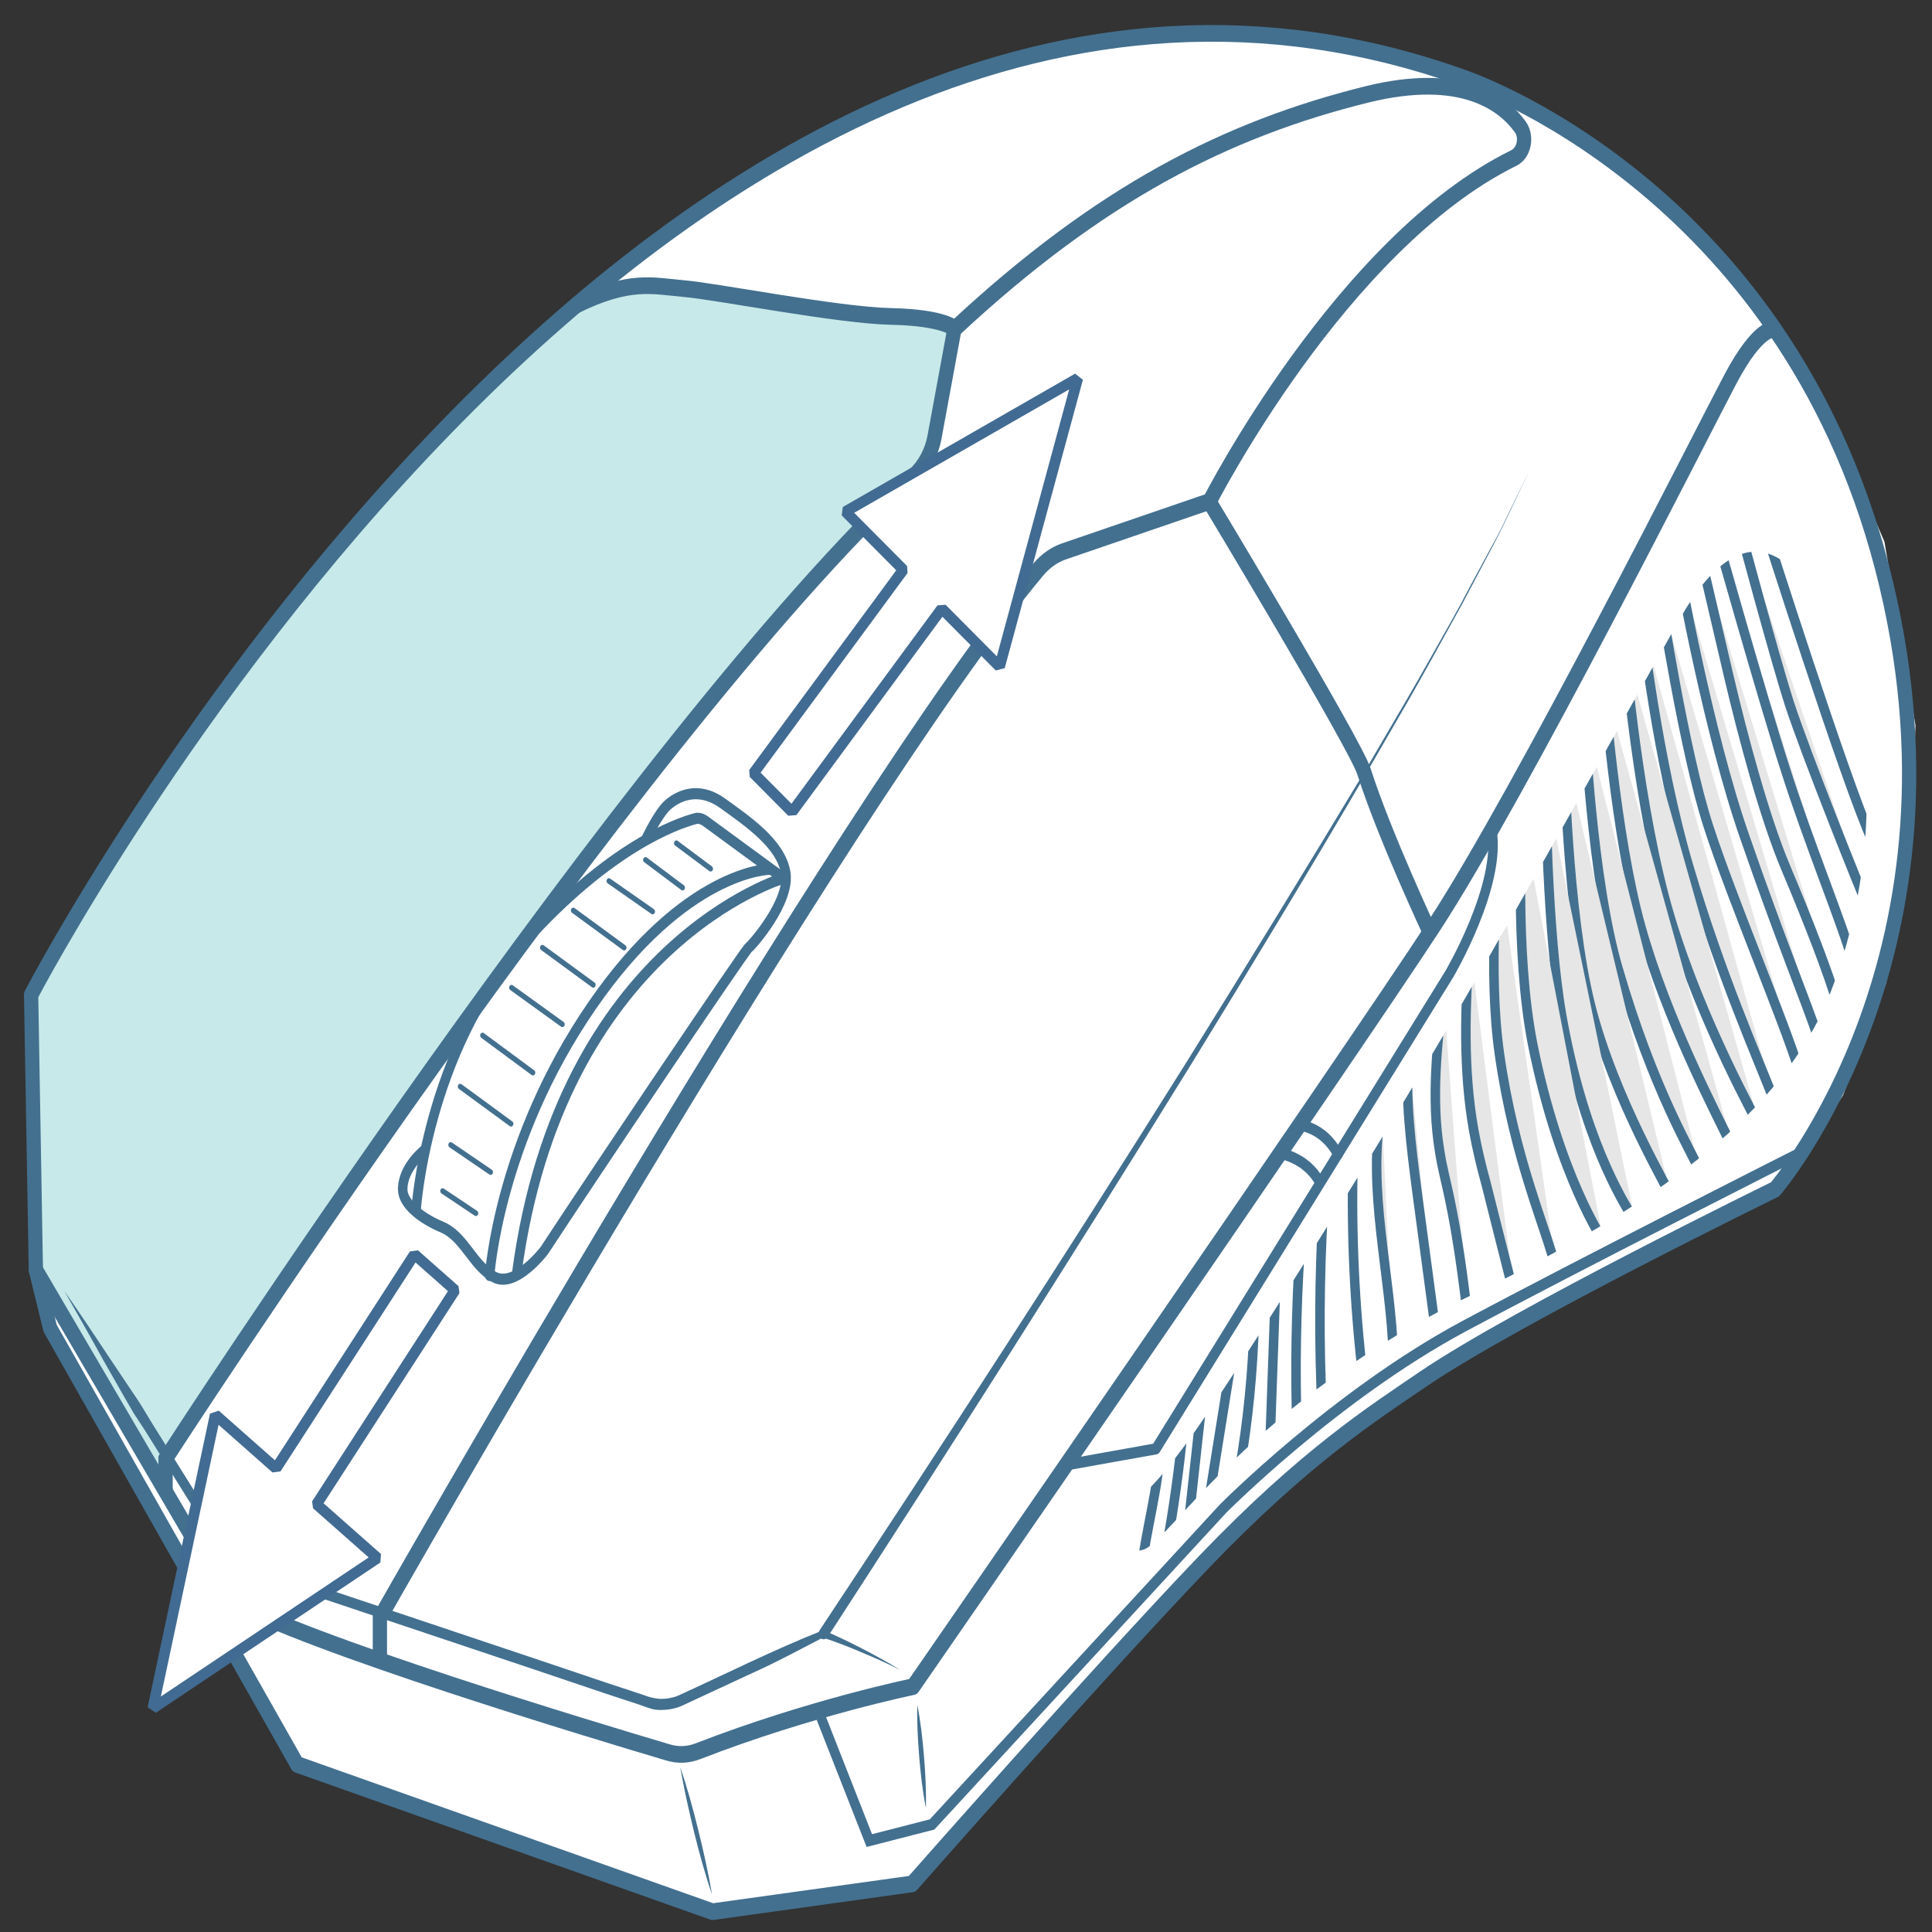 <?xml version="1.0" encoding="UTF-8" standalone="no"?>
<svg
   xmlns:bx="https://boxy-svg.com"
   xmlns:dc="http://purl.org/dc/elements/1.1/"
   xmlns:cc="http://creativecommons.org/ns#"
   xmlns:rdf="http://www.w3.org/1999/02/22-rdf-syntax-ns#"
   xmlns:svg="http://www.w3.org/2000/svg"
   xmlns="http://www.w3.org/2000/svg"
   xmlns:sodipodi="http://sodipodi.sourceforge.net/DTD/sodipodi-0.dtd"
   xmlns:inkscape="http://www.inkscape.org/namespaces/inkscape"
   id="mouse"
   viewBox="0.917 0.331 2000 2000"
   width="2000"
   height="2000"
   version="1.1"
   sodipodi:docname="mouse2.svg"
   inkscape:version="1.0.1 (3bc2e813f5, 2020-09-07)">
  <rect x="0.917" y="0.331" width="2000" height="2000" fill="#333333" stroke="none"/>
  <defs
     id="defs296" />
  <sodipodi:namedview
     pagecolor="#ffffff"
     bordercolor="#666666"
     borderopacity="1"
     objecttolerance="10"
     gridtolerance="10"
     guidetolerance="10"
     inkscape:pageopacity="0"
     inkscape:pageshadow="2"
     inkscape:window-width="1680"
     inkscape:window-height="987"
     id="namedview294"
     showgrid="false"
     inkscape:zoom="0.3675"
     inkscape:cx="779.59184"
     inkscape:cy="1326.5306"
     inkscape:window-x="-8"
     inkscape:window-y="-8"
     inkscape:window-maximized="1"
     inkscape:current-layer="mouse" />
  <polygon
     style="fill:#ffffff"
     points="979.666,414.532 1106.875,384.189 1209.716,377.437 1336.374,393.357 1409.585,417.127 1476.487,452.71 1541.071,500.431 1593.42,556.291 1627.7,603.9 1668.307,684.194 1690.246,795.184 1685.87,883.063 1669.446,951.085 1639.021,1018.645 1594.49,1077.762 1391.745,1167.637 1293.837,1222.122 1236.579,1262.911 1104.818,1380.372 985.532,1496.323 844.926,1513.217 551.153,1425.339 374.566,1163.246 365.254,1124.956 361.399,958.497 446.68,838.481 549.264,720.013 664.397,607.513 762.901,533.207 837.19,479.736 "
     id="polygon155"
     transform="matrix(1.466,0,0,1.714,-494.053,-611.691)" />
  <polygon
     id="mouse-1"
     style="fill:#ffffff"
     points="1005.542,773.958 1078.992,695.296 1190.432,660.797 1294.852,814.227 1348.032,924.339 982.406,1370.02 817.005,1420.91 605.79,1360.91 610.236,1317 792.977,1058.66 "
     class="visited"
     transform="matrix(1.466,0,0,1.714,-494.053,-611.691)" />
  <polygon
     id="mouse-2"
     style="fill:#009e9e;fill-opacity:0.22"
     points="621.698,1030.215 837.618,782.876 949.843,672.314 998.034,635.495 1015.703,557.266 789.408,529.271 740.344,546.192 622.891,645.612 508.993,762.294 413.651,882.575 361.77,959.442 365.604,1133.119 459.432,1258.302 458.32,1234.725 "
     class="visited"
     transform="matrix(1.466,0,0,1.714,-494.053,-611.691)" />
  <polygon
     id="mouse-3"
     style="fill:#ffffff"
     points="693.549,943.689 751.401,889.029 789.846,869.447 831.479,851.575 892.346,888.88 887.499,911.834 715.323,1122.092 694.379,1130.985 677.718,1123.949 662.842,1106.245 630.999,1090.223 646.047,1021.603 "
     class="visited"
     transform="matrix(1.466,0,0,1.714,-494.053,-611.691)" />
  <polygon
     id="mouse-4"
     style="fill:#ffffff"
     points="1393.892,882.938 1377.961,925.571 1285.369,1053.932 1260.276,1036.151 1395.09,858.858 "
     transform="matrix(1.466,0,0,1.714,-494.053,-611.691)" />
  <polygon
     id="mouse-5"
     style="fill:#ffffff"
     points="1274.192,1074.556 1158.893,1231.773 1093.133,1241.791 1243.645,1054.638 1262.324,1062.141 "
     transform="matrix(1.466,0,0,1.714,-494.053,-611.691)" />
  <g
     id="Layer_2"
     transform="matrix(4.919,0,0,5.752,-491.733,-611.961)">
    <path
       class="st0"
       d="m 107.7,335 -1,-49.5 c 0,0 132,-217 301.5,-165 0,0 67,19 88,88 21,69 -22.5,112 -22.5,112 0,0 -54.1,22.6 -73.8,34 -10.8,6.3 -25,14 -46.3,33 -22.4,20 -61.5,58 -61.5,58 l -42,5 -87.4,-26.5 -52,-78.5 z"
       style="fill:none;stroke:#43708f;stroke-width:3px;stroke-linecap:round;stroke-linejoin:round;stroke-miterlimit:10"
       id="path162" />
    <path
       class="st0"
       d="m 473.6,165.7 c 0,0 -3.3,-0.7 -9.3,9 -6,9.7 -44,74.3 -62.3,98.3 -18.3,24 -109.7,137 -109.7,137 0,0 -21.7,3.8 -45.2,11.6 -2.1,0.7 -4.3,0.8 -6.5,0.2 -15,-3.8 -76.3,-19.6 -92.3,-27.5 L 107.7,335"
       style="fill:none;stroke:#43708f;stroke-width:3px;stroke-linecap:round;stroke-linejoin:round;stroke-miterlimit:10"
       id="path164" />
    <path
       class="st1"
       d="m 272.4,414.4 10.7,23.3 13.2,-2.9 61.2,-56.8 c 0,0 23.6,-20.4 50.6,-32.8 24,-11 71,-31.3 71,-31.3"
       style="fill:none;stroke:#43708f;stroke-width:2px;stroke-miterlimit:10"
       id="path166" />
    <path
       class="st2"
       d="m 324.5,370.1 18.9,-2.9 61.8,-85.5 c 0,0 11,-16 8.9,-25.9"
       style="fill:none;stroke:#43708f;stroke-width:2px;stroke-linecap:round;stroke-linejoin:round;stroke-miterlimit:10"
       id="path168" />
    <path
       class="st2"
       d="m 369.3,314 c 0,0 5.6,0.6 8.5,5.1"
       style="fill:none;stroke:#43708f;stroke-width:2px;stroke-linecap:round;stroke-linejoin:round;stroke-miterlimit:10"
       id="path170" />
    <path
       class="st2"
       d="m 373.4,308.9 c 0,0 5.3,0.3 8.3,5.3"
       style="fill:none;stroke:#43708f;stroke-width:2px;stroke-linecap:round;stroke-linejoin:round;stroke-miterlimit:10"
       id="path172" />
    <path
       class="st3"
       d="m 354.7,196.8 c 0,0 30.7,43.6 32.5,48.5 4.3,11.5 13.9,29 13.9,29"
       style="fill:none;stroke:#43708f;stroke-width:3px;stroke-miterlimit:10"
       id="path174" />
    <path
       class="st3"
       d="m 180.1,405.3 v -7.7 c 0,0 97.1,-146.3 138.6,-188.7 1.5,-1.5 3.3,-2.6 5.3,-3.2 l 30.7,-9 c 0,0 27.7,-46.5 64,-61.8 2.2,-0.9 2.9,-3.8 1.4,-5.6 -3.7,-4.4 -12.4,-10 -32.1,-5.9 -29.8,6.3 -56.4,17.9 -86.9,42.2 0,0 -2.2,-2 -13.4,-2.2 -11.2,-0.2 -36.7,-4.5 -43.5,-5 -6.8,-0.5 -11.6,-1.8 -23.1,3.1"
       style="fill:none;stroke:#43708f;stroke-width:3px;stroke-miterlimit:10"
       id="path176" />
    <path
       class="st3"
       d="M 135,374.9 V 369 c 0,0 97.6,-129.2 157.5,-176.9 2.2,-1.8 3.7,-4.2 4.3,-6.9 l 4.2,-19.5"
       style="fill:none;stroke:#43708f;stroke-width:3px;stroke-miterlimit:10"
       id="path178" />
    <g
       id="g182">
      <path
         class="st4"
         d="m 113.7,338.8 c 3.2,3.9 6.3,7.9 9.4,11.9 l 4.7,6 c 0.8,1 1.6,2 2.3,3 l 2.2,3.1 17.9,24.5 -0.5,-0.4 62.5,17.9 15.6,4.5 7.8,2.2 c 0.6,0.2 1.3,0.4 1.9,0.5 0.6,0.1 1.2,0.2 1.8,0.2 1.2,0 2.5,-0.2 3.6,-0.6 10,-3.9 20,-8.2 30.3,-11.7 l 0.2,-0.1 0.2,0.1 c 2.7,1 5.4,2.1 8.1,3.3 2.7,1.2 5.3,2.4 7.9,3.8 -2.7,-1.2 -5.4,-2.2 -8.2,-3.2 -2.7,-1 -5.5,-1.9 -8.3,-2.7 h 0.4 c -5,2.2 -9.9,4.5 -14.9,6.4 l -15.1,6 c -1.4,0.5 -2.9,0.7 -4.4,0.7 -0.7,0 -1.5,-0.1 -2.2,-0.3 -0.8,-0.2 -1.3,-0.4 -2,-0.6 l -7.8,-2.2 -15.6,-4.5 -62.5,-17.9 -0.3,-0.1 -0.2,-0.3 -17.9,-24.5 -2.3,-3 c -0.7,-1 -1.4,-2.1 -2.1,-3.1 l -4.2,-6.3 c -2.7,-4.2 -5.5,-8.4 -8.3,-12.6 z"
         style="fill:#43708f"
         id="path180" />
    </g>
    <path
       class="st2"
       d="m 187.7,324.4 c 0,0 2,-28.6 23,-48.6 17.8,-16.9 31.8,-21.1 35.7,-22 0.7,-0.2 1.4,0 2,0.3 l 16.6,10.4 c 0,0 -46.9,11.9 -56.1,71.1"
       style="fill:none;stroke:#43708f;stroke-width:2px;stroke-linecap:round;stroke-linejoin:round;stroke-miterlimit:10"
       id="path184" />
    <path
       class="st2"
       d="m 262.1,262.9 c 0,0 -17.7,0.1 -37.4,24.6 C 205,312 203.2,336 203.2,336"
       style="fill:none;stroke:#43708f;stroke-width:2px;stroke-linecap:round;stroke-linejoin:round;stroke-miterlimit:10"
       id="path186" />
    <path
       class="st2"
       d="m 236.2,257.3 c 0,0 2.5,-4.5 4.5,-6 2,-1.5 6.3,-3.5 11.5,-0.3 5.2,3.2 12.3,7.3 13.3,12.5 1,5.2 -7,13 -7.8,13.5 -0.8,0.5 -31.5,39.5 -43,54.5 0,0 -6,6.8 -10.5,4.8 -4.5,-2 -6.3,-7.3 -11,-9 -4.7,-1.7 -8.3,-4.3 -8.3,-6.8 0,-2.5 1.8,-5 4.5,-7"
       style="fill:none;stroke:#43708f;stroke-width:2px;stroke-linecap:round;stroke-linejoin:round;stroke-miterlimit:10"
       id="path188" />
    <g
       id="g192">
      <path
         class="st4"
         d="m 189.4,332.5 c -1.3,2.1 -2.8,4.2 -4.1,6.3 l -4.5,6 -9.1,11.9 -9.1,11.9 -4.5,6 c -1.6,1.9 -3.3,3.8 -4.9,5.7 1.3,-2.1 2.8,-4.2 4.1,-6.3 l 4.5,-6 9.1,-11.9 9.1,-11.9 4.5,-6 c 1.6,-1.9 3.2,-3.8 4.9,-5.7 z"
         style="fill:#43708f"
         id="path190" />
    </g>
    <line
       class="st5"
       x1="197"
       y1="302"
       x2="207.7"
       y2="308.7"
       style="fill:none;stroke:#43708f;stroke-linecap:round;stroke-linejoin:round;stroke-miterlimit:10"
       id="line194" />
    <line
       class="st5"
       x1="201.7"
       y1="292.8"
       x2="212.3"
       y2="299.5"
       style="fill:none;stroke:#43708f;stroke-linecap:round;stroke-linejoin:round;stroke-miterlimit:10"
       id="line196" />
    <line
       class="st5"
       x1="207.8"
       y1="284.2"
       x2="218.5"
       y2="290.8"
       style="fill:none;stroke:#43708f;stroke-linecap:round;stroke-linejoin:round;stroke-miterlimit:10"
       id="line198" />
    <line
       class="st5"
       x1="214.3"
       y1="277"
       x2="225"
       y2="283.7"
       style="fill:none;stroke:#43708f;stroke-linecap:round;stroke-linejoin:round;stroke-miterlimit:10"
       id="line200" />
    <line
       class="st5"
       x1="220.8"
       y1="270.3"
       x2="231.5"
       y2="277"
       style="fill:none;stroke:#43708f;stroke-linecap:round;stroke-linejoin:round;stroke-miterlimit:10"
       id="line202" />
    <line
       class="st5"
       x1="228.3"
       y1="265"
       x2="237.5"
       y2="270.5"
       style="fill:none;stroke:#43708f;stroke-linecap:round;stroke-linejoin:round;stroke-miterlimit:10"
       id="line204" />
    <line
       class="st5"
       x1="236"
       y1="261.2"
       x2="243.8"
       y2="266.2"
       style="fill:none;stroke:#43708f;stroke-linecap:round;stroke-linejoin:round;stroke-miterlimit:10"
       id="line206" />
    <line
       class="st5"
       x1="242.5"
       y1="258.2"
       x2="249.7"
       y2="262.8"
       style="fill:none;stroke:#43708f;stroke-linecap:round;stroke-linejoin:round;stroke-miterlimit:10"
       id="line208" />
    <g
       id="g212">
      <path
         class="st4"
         d="m 272.6,399.9 c 26.2,-33.8 52.1,-68 77.4,-102.5 12.6,-17.3 25.1,-34.7 37.4,-52.2 l 9.1,-13.3 c 3,-4.4 5.9,-8.9 8.9,-13.4 l 2.2,-3.4 2.1,-3.4 4.3,-6.8 c 1.5,-2.2 2.8,-4.6 4.1,-6.9 l 4,-7 -3.9,7 c -1.3,2.3 -2.6,4.7 -4,6.9 l -4.2,6.8 -2.1,3.4 -2.2,3.4 c -2.9,4.5 -5.8,9 -8.8,13.5 l -9,13.3 c -12.1,17.7 -24.5,35.2 -37,52.6 -25.1,34.7 -50.7,69.1 -76.6,103.2 -0.3,0.4 -1,0.5 -1.4,0.2 -0.5,-0.3 -0.6,-1 -0.3,-1.4 z"
         style="fill:#43708f"
         id="path210" />
    </g>
    <g
       id="g216">
      <path
         class="st4"
         d="m 243.3,424.5 c 1.5,3.7 2.7,7.5 3.8,11.3 1.1,3.8 2.1,7.6 2.9,11.6 -1.5,-3.7 -2.7,-7.5 -3.8,-11.3 -1.1,-3.9 -2.1,-7.7 -2.9,-11.6 z"
         style="fill:#43708f"
         id="path214" />
    </g>
    <g
       id="g280"
       style="image-rendering:auto;fill:#e6e6e6">
      <defs
         id="defs219">
        <path
           id="SVGID_1_"
           d="m 337.4,375 c -0.5,-0.5 -0.8,6.3 -0.8,6.3 0,0 -1,5.5 4.3,4 5.3,-1.5 23.3,-27 69,-45.8 45.7,-18.8 63.9,-34.8 72.8,-49.3 4.9,-8 18.5,-39.8 3.3,-69.5 -15.2,-29.7 -29.7,-6.8 -32.7,-2.3 -3,4.5 -22.7,34.8 -41.5,62.8 -19.3,28.8 -52.2,73.6 -61.8,84.8 -8.8,10.2 -10.8,10.8 -12.6,9 z" />
      </defs>
      <clipPath
         id="SVGID_2_">
        <path
           d="m 337.4,375 c -0.5,-0.5 -0.8,6.3 -0.8,6.3 0,0 -1,5.5 4.3,4 5.3,-1.5 23.3,-27 69,-45.8 45.7,-18.8 63.9,-34.8 72.8,-49.3 4.9,-8 18.5,-39.8 3.3,-69.5 -15.2,-29.7 -29.7,-6.8 -32.7,-2.3 -3,4.5 -22.7,34.8 -41.5,62.8 -19.3,28.8 -52.2,73.6 -61.8,84.8 -8.8,10.2 -10.8,10.8 -12.6,9 z"
           style="overflow:visible"
           id="path221" />
      </clipPath>
      <g
         class="st6"
         clip-path="url(#SVGID_2_)"
         id="g278"
         style="fill:#e6e6e6">
        <path
           class="st2"
           d="m 471.5,201.3 c 0,0 17.2,46.3 22.7,56.5"
           style="fill:#e6e6e6;stroke:#43708f;stroke-width:2px;stroke-linecap:round;stroke-linejoin:round;stroke-miterlimit:10"
           id="path224" />
        <path
           class="st2"
           d="m 466,200.5 c 0,0 7.5,24 10.7,32.5 3.2,8.5 15.2,34.2 16.7,37"
           style="fill:#e6e6e6;stroke:#43708f;stroke-width:2px;stroke-linecap:round;stroke-linejoin:round;stroke-miterlimit:10"
           id="path226" />
        <path
           class="st2"
           d="m 460.8,201 c 0,0 10.1,30.7 15,43.7 4.8,13 12.1,28.1 14.2,34.6"
           style="fill:#e6e6e6;stroke:#43708f;stroke-width:2px;stroke-linecap:round;stroke-linejoin:round;stroke-miterlimit:10"
           id="path228" />
        <path
           class="st2"
           d="m 457.4,204.1 c 0,0 3.4,12.5 6.5,23.8 3.1,11.3 7.6,25.7 12.1,34.8 4.5,9.1 9.1,19.2 10.8,24.4"
           style="fill:#e6e6e6;stroke:#43708f;stroke-width:2px;stroke-linecap:round;stroke-linejoin:round;stroke-miterlimit:10"
           id="path230" />
        <path
           class="st2"
           d="m 453.5,208.8 c 0,0 6.1,29.4 13.8,48.2 7.6,18.8 13.2,30.2 15.5,36.3"
           style="fill:#e6e6e6;stroke:#43708f;stroke-width:2px;stroke-linecap:round;stroke-linejoin:round;stroke-miterlimit:10"
           id="path232" />
        <path
           class="st2"
           d="m 449.6,214 c 0,0 5,27.9 10.1,41.2 5,13.2 16,35.2 19.2,44.3"
           style="fill:#e6e6e6;stroke:#43708f;stroke-width:2px;stroke-linecap:round;stroke-linejoin:round;stroke-miterlimit:10"
           id="path234" />
        <path
           class="st2"
           d="m 445.7,218.7 c 0,0 3.2,24.6 9.9,43.9 6.7,19.4 14.3,33.9 18.1,42.3"
           style="fill:#e6e6e6;stroke:#43708f;stroke-width:2px;stroke-linecap:round;stroke-linejoin:round;stroke-miterlimit:10"
           id="path236" />
        <path
           class="st2"
           d="m 442.1,223.5 c 0,0 2.8,28.9 9.5,48 6.7,19.2 18.8,37.4 19,38"
           style="fill:#e6e6e6;stroke:#43708f;stroke-width:2px;stroke-linecap:round;stroke-linejoin:round;stroke-miterlimit:10"
           id="path238" />
        <path
           class="st2"
           d="m 437.7,229.5 c 0,0 2.4,27.6 7.8,43.9 5.4,16.4 15.3,32.6 19.4,39.8"
           style="fill:#e6e6e6;stroke:#43708f;stroke-width:2px;stroke-linecap:round;stroke-linejoin:round;stroke-miterlimit:10"
           id="path240" />
        <path
           class="st2"
           d="m 433.6,235.8 c 0,0 1.5,28.9 7.1,45.1 7.4,21.8 15.6,33.1 17.3,36.5"
           style="fill:#e6e6e6;stroke:#43708f;stroke-width:2px;stroke-linecap:round;stroke-linejoin:round;stroke-miterlimit:10"
           id="path242" />
        <path
           class="st2"
           d="m 429.3,241.7 c 0,0 0.6,28.9 5.6,45.8 5,16.9 16.9,33.7 16.9,34.3"
           style="fill:#e6e6e6;stroke:#43708f;stroke-width:2px;stroke-linecap:round;stroke-linejoin:round;stroke-miterlimit:10"
           id="path244" />
        <path
           class="st2"
           d="m 425.4,247.9 c 0,0 0.3,26.3 3.4,41.3 4.5,21.8 12.5,33.1 15.5,37.1"
           style="fill:#e6e6e6;stroke:#43708f;stroke-width:2px;stroke-linecap:round;stroke-linejoin:round;stroke-miterlimit:10"
           id="path246" />
        <path
           class="st2"
           d="m 420.5,254 c 0,0 -1.7,23.5 2.2,40.4 5.6,23.8 14.9,35.4 14.9,35.4"
           style="fill:#e6e6e6;stroke:#43708f;stroke-width:2px;stroke-linecap:round;stroke-linejoin:round;stroke-miterlimit:10"
           id="path248" />
        <path
           class="st2"
           d="m 415.5,262 c 0,0 -2.3,19.1 0.2,34.1 3.2,19.2 9.9,31.5 11.9,38.7"
           style="fill:#e6e6e6;stroke:#43708f;stroke-width:2px;stroke-linecap:round;stroke-linejoin:round;stroke-miterlimit:10"
           id="path250" />
        <path
           class="st2"
           d="m 409.4,276.4 c -0.9,11.2 -1.4,22.5 0.9,33.5 0.7,3.3 1.6,6.5 2.6,9.6 2,6.9 4.1,13.8 6.1,20.7"
           style="fill:#e6e6e6;stroke:#43708f;stroke-width:2px;stroke-linecap:round;stroke-linejoin:round;stroke-miterlimit:10"
           id="path252" />
        <path
           class="st2"
           d="m 403.9,285 c -1.3,9.4 -2.6,19.1 -0.8,28.5 0.5,2.9 1.4,5.7 2.1,8.6 1.7,6.9 2.8,14 3.8,21.1"
           style="fill:#e6e6e6;stroke:#43708f;stroke-width:2px;stroke-linecap:round;stroke-linejoin:round;stroke-miterlimit:10"
           id="path254" />
        <path
           class="st2"
           d="m 396.6,295.5 c -0.8,8.6 0.5,17.2 1.8,25.7 1.3,8.3 2.6,16.6 3.9,24.9"
           style="fill:#e6e6e6;stroke:#43708f;stroke-width:2px;stroke-linecap:round;stroke-linejoin:round;stroke-miterlimit:10"
           id="path256" />
        <path
           class="st2"
           d="m 390.9,305.8 c -3.2,14.8 2,29.9 2.5,45"
           style="fill:#e6e6e6;stroke:#43708f;stroke-width:2px;stroke-linecap:round;stroke-linejoin:round;stroke-miterlimit:10"
           id="path258" />
        <path
           class="st2"
           d="m 384.9,315.3 c -0.4,13.1 0.3,26.2 2.1,39.1"
           style="fill:#e6e6e6;stroke:#43708f;stroke-width:2px;stroke-linecap:round;stroke-linejoin:round;stroke-miterlimit:10"
           id="path260" />
        <path
           class="st2"
           d="m 378.6,324.4 c -0.8,12 -0.9,24 -0.2,35.9"
           style="fill:#e6e6e6;stroke:#43708f;stroke-width:2px;stroke-linecap:round;stroke-linejoin:round;stroke-miterlimit:10"
           id="path262" />
        <path
           class="st2"
           d="m 373.7,331.7 c -0.8,10.7 -1,21.3 -0.6,32"
           style="fill:#e6e6e6;stroke:#43708f;stroke-width:2px;stroke-linecap:round;stroke-linejoin:round;stroke-miterlimit:10"
           id="path264" />
        <path
           class="st2"
           d="m 368.6,338 c -0.4,9.6 -0.8,19.1 -1.2,28.7"
           style="fill:#e6e6e6;stroke:#43708f;stroke-width:2px;stroke-linecap:round;stroke-linejoin:round;stroke-miterlimit:10"
           id="path266" />
        <path
           class="st2"
           d="m 364.1,344.4 c -0.3,8.9 -1.3,17.8 -3.1,26.6"
           style="fill:#e6e6e6;stroke:#43708f;stroke-width:2px;stroke-linecap:round;stroke-linejoin:round;stroke-miterlimit:10"
           id="path268" />
        <path
           class="st2"
           d="m 359.4,350.7 c -1.7,9.2 -3.5,18.5 -5.2,27.7"
           style="fill:#e6e6e6;stroke:#43708f;stroke-width:2px;stroke-linecap:round;stroke-linejoin:round;stroke-miterlimit:10"
           id="path270" />
        <path
           class="st2"
           d="m 353.2,358 c -1.1,8.2 -2.1,16.4 -3.2,24.6"
           style="fill:#e6e6e6;stroke:#43708f;stroke-width:2px;stroke-linecap:round;stroke-linejoin:round;stroke-miterlimit:10"
           id="path272" />
        <path
           class="st2"
           d="m 349.2,362.8 c -0.8,7.7 -2.1,15.4 -3.7,22.9"
           style="fill:#e6e6e6;stroke:#43708f;stroke-width:2px;stroke-linecap:round;stroke-linejoin:round;stroke-miterlimit:10"
           id="path274" />
        <path
           class="st2"
           d="m 344.4,366.4 c -0.4,7.8 -3.1,15.3 -4.1,23"
           style="fill:#e6e6e6;stroke:#43708f;stroke-width:2px;stroke-linecap:round;stroke-linejoin:round;stroke-miterlimit:10"
           id="path276" />
      </g>
    </g>
    <g
       id="g284">
      <path
         class="st4"
         d="m 293.2,413.3 c 0.7,3 1.1,6.1 1.4,9.2 0.3,3.1 0.5,6.2 0.4,9.3 -0.7,-3 -1.1,-6.1 -1.4,-9.2 -0.3,-3.1 -0.5,-6.2 -0.4,-9.3 z"
         style="fill:#43708f"
         id="path282" />
    </g>
    <line
       class="st5"
       x1="195"
       y1="312.5"
       x2="203.4"
       y2="317.4"
       style="fill:none;stroke:#43708f;stroke-linecap:round;stroke-linejoin:round;stroke-miterlimit:10"
       id="line286" />
    <line
       class="st5"
       x1="193.3"
       y1="320.8"
       x2="200.3"
       y2="324.8"
       style="fill:none;stroke:#43708f;stroke-linecap:round;stroke-linejoin:round;stroke-miterlimit:10"
       id="line288" />
  </g>
  <path
     id="wheel-down"
     d="m 471.894,1335.912 -143.242,221.636 62.96,55.636 -232.446,155.587 64.552,-303.949 62.96,55.636 143.242,-221.636 z"
     style="fill:#ffffff;stroke:#416b92;stroke-width:11.094px;stroke-linejoin:bevel"
     bx:shape="arrow 2535.026 4044.696 330.142 143.581 35.895 168.045 0 1@dbf8f4e0"
     class="visited" />
  <path
     id="wheel-up"
     d="M 780.993,800.718 935.981,590.165 876.169,529.967 1116.595,391.953 1035.668,690.495 975.856,630.297 820.867,840.85 Z"
     style="fill:#ffffff;stroke:#416b92;stroke-width:11.094px;stroke-linejoin:bevel"
     bx:shape="arrow 2535.02 4044.686 330.142 143.581 35.895 168.045 0 1@fdee07bb"
     class="visited" />
</svg>
